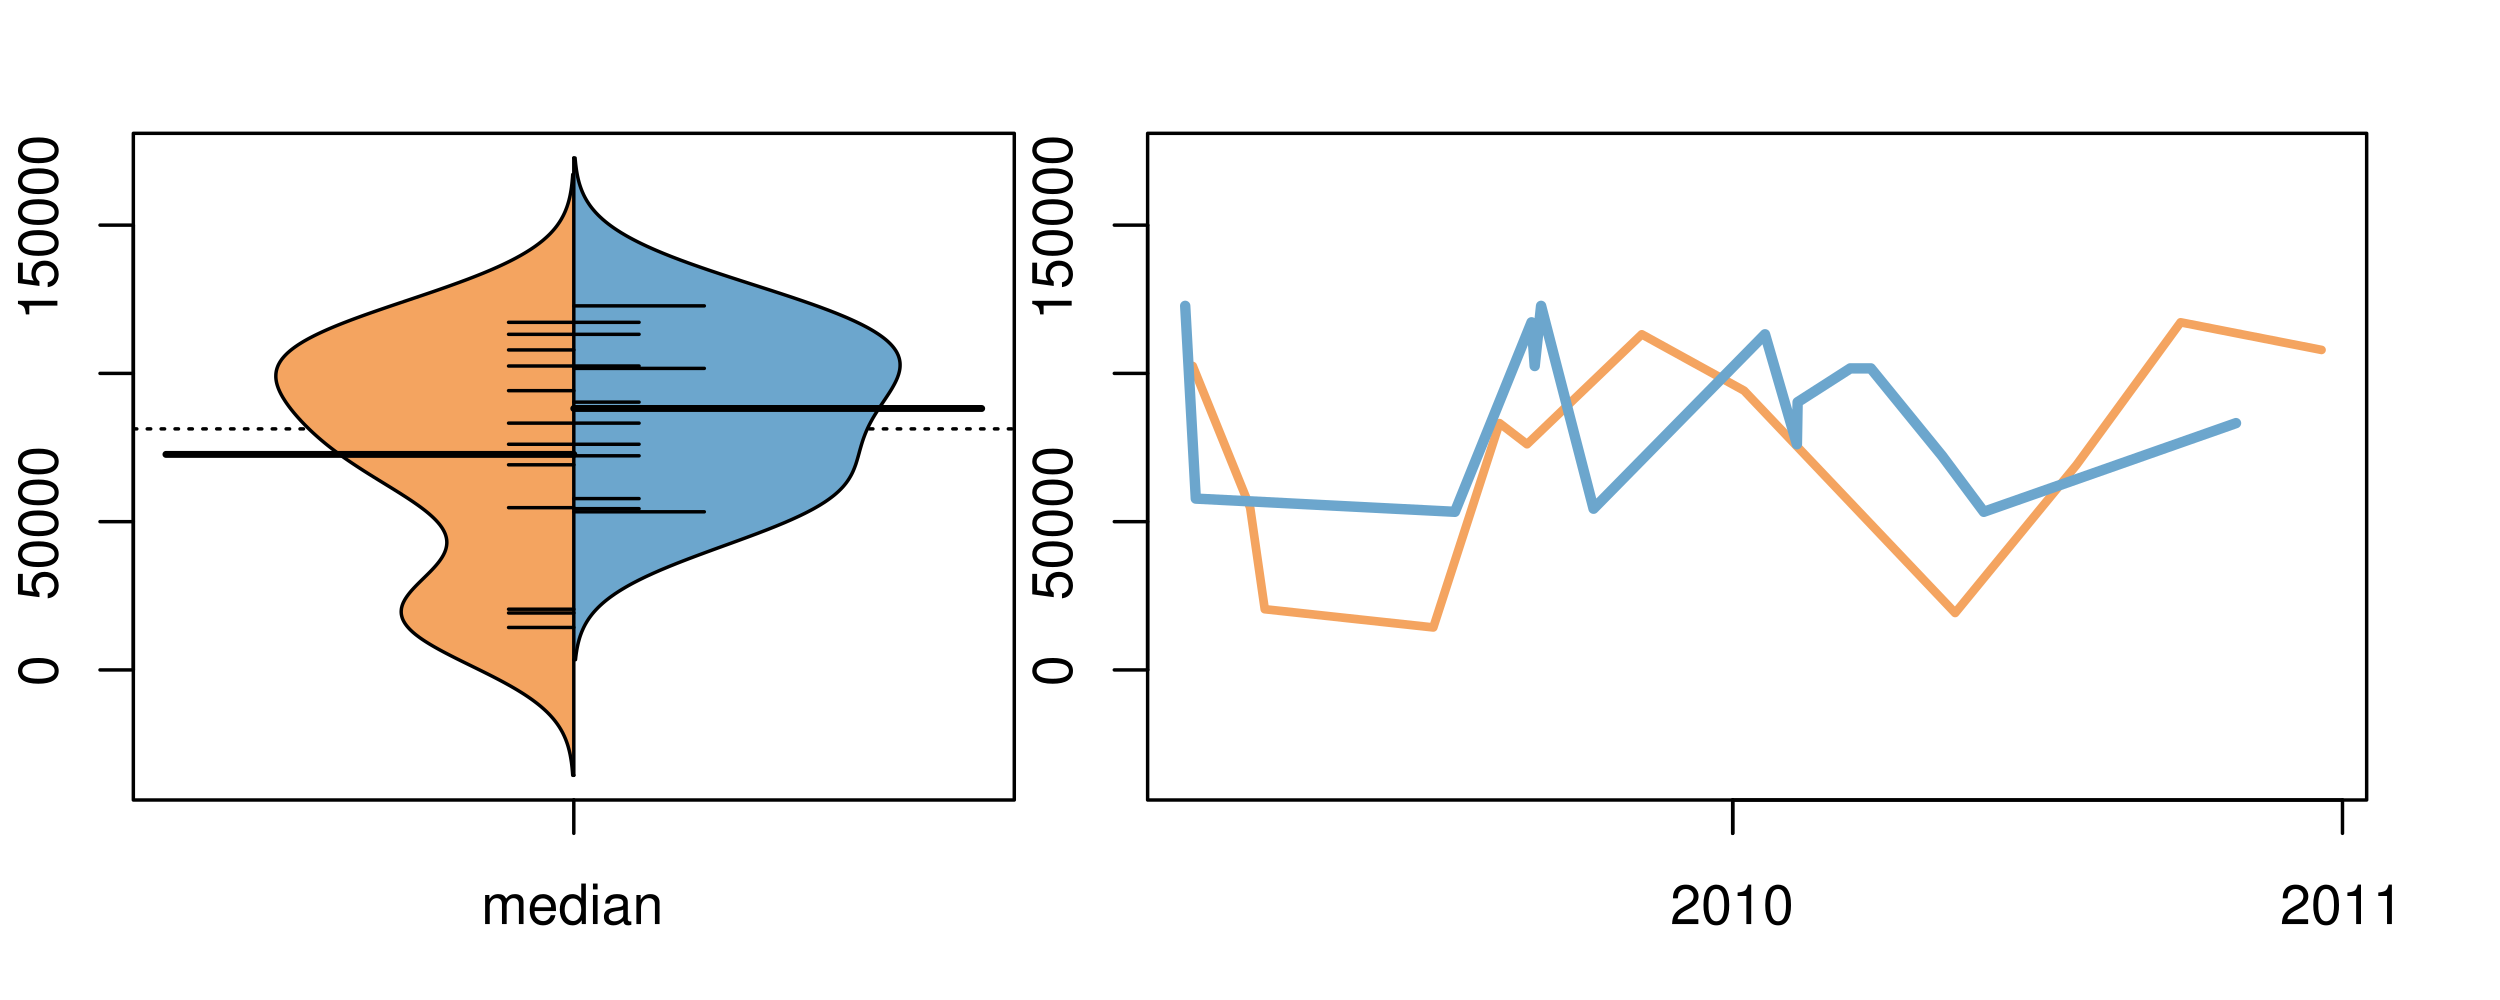 <?xml version="1.0" encoding="UTF-8"?>
<svg xmlns="http://www.w3.org/2000/svg" xmlns:xlink="http://www.w3.org/1999/xlink" width="540pt" height="216pt" viewBox="0 0 540 216" version="1.1">
<defs>
<g>
<symbol overflow="visible" id="glyph0-0">
<path style="stroke:none;" d="M -8.516 -3.297 C -8.516 -2.516 -8.156 -1.781 -7.578 -1.344 C -6.828 -0.797 -5.688 -0.516 -4.109 -0.516 C -1.25 -0.516 0.281 -1.469 0.281 -3.297 C 0.281 -5.094 -1.25 -6.078 -4.047 -6.078 C -5.703 -6.078 -6.797 -5.812 -7.578 -5.25 C -8.172 -4.812 -8.516 -4.109 -8.516 -3.297 Z M -7.578 -3.297 C -7.578 -4.438 -6.422 -5 -4.141 -5 C -1.734 -5 -0.594 -4.453 -0.594 -3.281 C -0.594 -2.156 -1.781 -1.594 -4.109 -1.594 C -6.438 -1.594 -7.578 -2.156 -7.578 -3.297 Z M -7.578 -3.297 "/>
</symbol>
<symbol overflow="visible" id="glyph0-1">
<path style="stroke:none;" d="M -8.516 -5.719 L -8.516 -1.312 L -3.875 -0.688 L -3.875 -1.656 C -4.469 -2.141 -4.672 -2.562 -4.672 -3.219 C -4.672 -4.359 -3.891 -5.078 -2.625 -5.078 C -1.406 -5.078 -0.656 -4.375 -0.656 -3.219 C -0.656 -2.297 -1.125 -1.734 -2.094 -1.469 L -2.094 -0.422 C -1.391 -0.562 -1.062 -0.688 -0.75 -0.938 C -0.094 -1.422 0.281 -2.281 0.281 -3.234 C 0.281 -4.953 -0.969 -6.156 -2.766 -6.156 C -4.453 -6.156 -5.609 -5.047 -5.609 -3.406 C -5.609 -2.812 -5.453 -2.328 -5.094 -1.844 L -7.469 -2.172 L -7.469 -5.719 Z M -8.516 -5.719 "/>
</symbol>
<symbol overflow="visible" id="glyph0-2">
<path style="stroke:none;" d="M -6.062 -3.109 L 0 -3.109 L 0 -4.156 L -8.516 -4.156 L -8.516 -3.469 C -7.203 -3.094 -7.016 -2.859 -6.812 -1.219 L -6.062 -1.219 Z M -6.062 -3.109 "/>
</symbol>
<symbol overflow="visible" id="glyph0-3">
<path style="stroke:none;" d="M -8.75 -5.938 L -8.75 -4.938 L -5.5 -4.938 C -6.125 -4.531 -6.469 -3.859 -6.469 -3.016 C -6.469 -1.375 -5.156 -0.312 -3.156 -0.312 C -1.031 -0.312 0.281 -1.359 0.281 -3.047 C 0.281 -3.906 -0.047 -4.516 -0.828 -5.047 L 0 -5.047 L 0 -5.938 Z M -5.531 -3.188 C -5.531 -4.266 -4.578 -4.938 -3.078 -4.938 C -1.625 -4.938 -0.656 -4.25 -0.656 -3.188 C -0.656 -2.094 -1.625 -1.359 -3.094 -1.359 C -4.562 -1.359 -5.531 -2.094 -5.531 -3.188 Z M -5.531 -3.188 "/>
</symbol>
<symbol overflow="visible" id="glyph0-4">
<path style="stroke:none;" d="M -6.281 -3.094 L -6.281 -2.047 L -7.266 -2.047 C -7.688 -2.047 -7.906 -2.297 -7.906 -2.75 C -7.906 -2.828 -7.906 -2.875 -7.891 -3.094 L -8.719 -3.094 C -8.766 -2.875 -8.781 -2.734 -8.781 -2.531 C -8.781 -1.609 -8.25 -1.062 -7.359 -1.062 L -6.281 -1.062 L -6.281 -0.219 L -5.469 -0.219 L -5.469 -1.062 L 0 -1.062 L 0 -2.047 L -5.469 -2.047 L -5.469 -3.094 Z M -6.281 -3.094 "/>
</symbol>
<symbol overflow="visible" id="glyph0-5">
<path style="stroke:none;" d="M 1.516 -6.938 L 1.516 0.266 L 2.109 0.266 L 2.109 -6.938 Z M 1.516 -6.938 "/>
</symbol>
<symbol overflow="visible" id="glyph0-6">
<path style="stroke:none;" d="M -6.469 -3.266 C -6.469 -1.5 -5.203 -0.438 -3.094 -0.438 C -0.984 -0.438 0.281 -1.484 0.281 -3.281 C 0.281 -5.047 -0.984 -6.125 -3.047 -6.125 C -5.219 -6.125 -6.469 -5.078 -6.469 -3.266 Z M -5.547 -3.281 C -5.547 -4.406 -4.625 -5.078 -3.062 -5.078 C -1.578 -5.078 -0.641 -4.375 -0.641 -3.281 C -0.641 -2.156 -1.578 -1.469 -3.094 -1.469 C -4.609 -1.469 -5.547 -2.156 -5.547 -3.281 Z M -5.547 -3.281 "/>
</symbol>
<symbol overflow="visible" id="glyph0-7">
<path style="stroke:none;" d="M -8.75 -1.828 L -8.75 -0.812 L 0 -0.812 L 0 -1.828 Z M -8.75 -1.828 "/>
</symbol>
<symbol overflow="visible" id="glyph0-8">
<path style="stroke:none;" d="M -1.25 -2.297 L -1.25 -1.047 L 0 -1.047 L 0 -2.297 Z M -1.25 -2.297 "/>
</symbol>
<symbol overflow="visible" id="glyph0-9">
<path style="stroke:none;" d="M -2.047 -3.922 L 0 -3.922 L 0 -4.984 L -2.047 -4.984 L -2.047 -6.234 L -2.984 -6.234 L -2.984 -4.984 L -8.516 -4.984 L -8.516 -4.203 L -3.156 -0.344 L -2.047 -0.344 Z M -2.984 -3.922 L -2.984 -1.266 L -6.703 -3.922 Z M -2.984 -3.922 "/>
</symbol>
<symbol overflow="visible" id="glyph0-10">
<path style="stroke:none;" d="M 0 -3.422 L -6.281 -5.828 L -6.281 -4.703 L -1.188 -2.922 L -6.281 -1.25 L -6.281 -0.125 L 0 -2.328 Z M 0 -3.422 "/>
</symbol>
<symbol overflow="visible" id="glyph0-11">
<path style="stroke:none;" d="M -0.594 -6.422 C -0.562 -6.312 -0.562 -6.266 -0.562 -6.203 C -0.562 -5.859 -0.75 -5.656 -1.062 -5.656 L -4.75 -5.656 C -5.875 -5.656 -6.469 -4.844 -6.469 -3.297 C -6.469 -2.391 -6.203 -1.625 -5.734 -1.219 C -5.406 -0.922 -5.047 -0.797 -4.422 -0.781 L -4.422 -1.781 C -5.203 -1.875 -5.547 -2.328 -5.547 -3.266 C -5.547 -4.156 -5.203 -4.672 -4.609 -4.672 L -4.344 -4.672 C -3.922 -4.672 -3.75 -4.422 -3.641 -3.625 C -3.469 -2.203 -3.422 -1.984 -3.266 -1.609 C -2.969 -0.875 -2.406 -0.5 -1.578 -0.5 C -0.438 -0.5 0.281 -1.297 0.281 -2.562 C 0.281 -3.359 0 -4 -0.641 -4.703 C -0.016 -4.781 0.281 -5.094 0.281 -5.734 C 0.281 -5.938 0.25 -6.094 0.172 -6.422 Z M -1.984 -4.672 C -1.641 -4.672 -1.438 -4.578 -1.156 -4.266 C -0.797 -3.859 -0.594 -3.375 -0.594 -2.781 C -0.594 -2 -0.969 -1.547 -1.609 -1.547 C -2.266 -1.547 -2.609 -1.984 -2.766 -3.062 C -2.906 -4.109 -2.953 -4.328 -3.109 -4.672 Z M -1.984 -4.672 "/>
</symbol>
<symbol overflow="visible" id="glyph0-12">
<path style="stroke:none;" d="M 0 -5.781 L -6.281 -5.781 L -6.281 -4.781 L -2.719 -4.781 C -1.438 -4.781 -0.594 -4.109 -0.594 -3.078 C -0.594 -2.281 -1.078 -1.781 -1.844 -1.781 L -6.281 -1.781 L -6.281 -0.781 L -1.438 -0.781 C -0.391 -0.781 0.281 -1.562 0.281 -2.781 C 0.281 -3.703 -0.047 -4.297 -0.875 -4.891 L 0 -4.891 Z M 0 -5.781 "/>
</symbol>
<symbol overflow="visible" id="glyph0-13">
<path style="stroke:none;" d="M -2.812 -6.156 C -3.766 -6.156 -4.344 -6.078 -4.812 -5.906 C -5.844 -5.5 -6.469 -4.531 -6.469 -3.359 C -6.469 -1.609 -5.125 -0.484 -3.062 -0.484 C -1 -0.484 0.281 -1.578 0.281 -3.344 C 0.281 -4.781 -0.547 -5.766 -1.906 -6.031 L -1.906 -5.016 C -1.078 -4.734 -0.641 -4.172 -0.641 -3.375 C -0.641 -2.734 -0.938 -2.203 -1.469 -1.859 C -1.828 -1.625 -2.188 -1.531 -2.812 -1.531 Z M -3.625 -1.547 C -4.781 -1.625 -5.547 -2.344 -5.547 -3.344 C -5.547 -4.328 -4.734 -5.094 -3.703 -5.094 C -3.672 -5.094 -3.641 -5.094 -3.625 -5.078 Z M -3.625 -1.547 "/>
</symbol>
<symbol overflow="visible" id="glyph1-0">
<path style="stroke:none;" d="M 0.844 -6.281 L 0.844 0 L 1.844 0 L 1.844 -3.953 C 1.844 -4.859 2.516 -5.594 3.328 -5.594 C 4.062 -5.594 4.484 -5.141 4.484 -4.328 L 4.484 0 L 5.5 0 L 5.5 -3.953 C 5.5 -4.859 6.156 -5.594 6.969 -5.594 C 7.703 -5.594 8.141 -5.125 8.141 -4.328 L 8.141 0 L 9.141 0 L 9.141 -4.719 C 9.141 -5.844 8.5 -6.469 7.312 -6.469 C 6.484 -6.469 5.969 -6.219 5.391 -5.516 C 5.016 -6.188 4.516 -6.469 3.703 -6.469 C 2.859 -6.469 2.297 -6.156 1.766 -5.406 L 1.766 -6.281 Z M 0.844 -6.281 "/>
</symbol>
<symbol overflow="visible" id="glyph1-1">
<path style="stroke:none;" d="M 6.156 -2.812 C 6.156 -3.766 6.078 -4.344 5.906 -4.812 C 5.5 -5.844 4.531 -6.469 3.359 -6.469 C 1.609 -6.469 0.484 -5.125 0.484 -3.062 C 0.484 -1 1.578 0.281 3.344 0.281 C 4.781 0.281 5.766 -0.547 6.031 -1.906 L 5.016 -1.906 C 4.734 -1.078 4.172 -0.641 3.375 -0.641 C 2.734 -0.641 2.203 -0.938 1.859 -1.469 C 1.625 -1.828 1.531 -2.188 1.531 -2.812 Z M 1.547 -3.625 C 1.625 -4.781 2.344 -5.547 3.344 -5.547 C 4.328 -5.547 5.094 -4.734 5.094 -3.703 C 5.094 -3.672 5.094 -3.641 5.078 -3.625 Z M 1.547 -3.625 "/>
</symbol>
<symbol overflow="visible" id="glyph1-2">
<path style="stroke:none;" d="M 5.938 -8.75 L 4.938 -8.75 L 4.938 -5.5 C 4.531 -6.125 3.859 -6.469 3.016 -6.469 C 1.375 -6.469 0.312 -5.156 0.312 -3.156 C 0.312 -1.031 1.359 0.281 3.047 0.281 C 3.906 0.281 4.516 -0.047 5.047 -0.828 L 5.047 0 L 5.938 0 Z M 3.188 -5.531 C 4.266 -5.531 4.938 -4.578 4.938 -3.078 C 4.938 -1.625 4.25 -0.656 3.188 -0.656 C 2.094 -0.656 1.359 -1.625 1.359 -3.094 C 1.359 -4.562 2.094 -5.531 3.188 -5.531 Z M 3.188 -5.531 "/>
</symbol>
<symbol overflow="visible" id="glyph1-3">
<path style="stroke:none;" d="M 1.797 -6.281 L 0.797 -6.281 L 0.797 0 L 1.797 0 Z M 1.797 -8.75 L 0.797 -8.75 L 0.797 -7.484 L 1.797 -7.484 Z M 1.797 -8.75 "/>
</symbol>
<symbol overflow="visible" id="glyph1-4">
<path style="stroke:none;" d="M 6.422 -0.594 C 6.312 -0.562 6.266 -0.562 6.203 -0.562 C 5.859 -0.562 5.656 -0.75 5.656 -1.062 L 5.656 -4.75 C 5.656 -5.875 4.844 -6.469 3.297 -6.469 C 2.391 -6.469 1.625 -6.203 1.219 -5.734 C 0.922 -5.406 0.797 -5.047 0.781 -4.422 L 1.781 -4.422 C 1.875 -5.203 2.328 -5.547 3.266 -5.547 C 4.156 -5.547 4.672 -5.203 4.672 -4.609 L 4.672 -4.344 C 4.672 -3.922 4.422 -3.75 3.625 -3.641 C 2.203 -3.469 1.984 -3.422 1.609 -3.266 C 0.875 -2.969 0.5 -2.406 0.5 -1.578 C 0.5 -0.438 1.297 0.281 2.562 0.281 C 3.359 0.281 4 0 4.703 -0.641 C 4.781 -0.016 5.094 0.281 5.734 0.281 C 5.938 0.281 6.094 0.25 6.422 0.172 Z M 4.672 -1.984 C 4.672 -1.641 4.578 -1.438 4.266 -1.156 C 3.859 -0.797 3.375 -0.594 2.781 -0.594 C 2 -0.594 1.547 -0.969 1.547 -1.609 C 1.547 -2.266 1.984 -2.609 3.062 -2.766 C 4.109 -2.906 4.328 -2.953 4.672 -3.109 Z M 4.672 -1.984 "/>
</symbol>
<symbol overflow="visible" id="glyph1-5">
<path style="stroke:none;" d="M 0.844 -6.281 L 0.844 0 L 1.844 0 L 1.844 -3.469 C 1.844 -4.75 2.516 -5.594 3.547 -5.594 C 4.344 -5.594 4.844 -5.109 4.844 -4.359 L 4.844 0 L 5.844 0 L 5.844 -4.75 C 5.844 -5.797 5.062 -6.469 3.859 -6.469 C 2.922 -6.469 2.312 -6.109 1.766 -5.234 L 1.766 -6.281 Z M 0.844 -6.281 "/>
</symbol>
<symbol overflow="visible" id="glyph1-6">
<path style="stroke:none;" d="M 6.078 -1.047 L 1.594 -1.047 C 1.703 -1.734 2.094 -2.188 3.125 -2.797 L 4.328 -3.438 C 5.516 -4.094 6.125 -4.969 6.125 -6.016 C 6.125 -6.719 5.844 -7.375 5.344 -7.844 C 4.844 -8.297 4.219 -8.516 3.406 -8.516 C 2.328 -8.516 1.531 -8.125 1.062 -7.406 C 0.75 -6.953 0.625 -6.422 0.594 -5.562 L 1.656 -5.562 C 1.688 -6.125 1.766 -6.484 1.906 -6.75 C 2.188 -7.266 2.734 -7.578 3.375 -7.578 C 4.328 -7.578 5.047 -6.906 5.047 -5.984 C 5.047 -5.312 4.656 -4.734 3.906 -4.312 L 2.797 -3.688 C 1.016 -2.672 0.5 -1.875 0.406 0 L 6.078 0 Z M 6.078 -1.047 "/>
</symbol>
<symbol overflow="visible" id="glyph1-7">
<path style="stroke:none;" d="M 3.297 -8.516 C 2.516 -8.516 1.781 -8.156 1.344 -7.578 C 0.797 -6.828 0.516 -5.688 0.516 -4.109 C 0.516 -1.25 1.469 0.281 3.297 0.281 C 5.094 0.281 6.078 -1.25 6.078 -4.047 C 6.078 -5.703 5.812 -6.797 5.25 -7.578 C 4.812 -8.172 4.109 -8.516 3.297 -8.516 Z M 3.297 -7.578 C 4.438 -7.578 5 -6.422 5 -4.141 C 5 -1.734 4.453 -0.594 3.281 -0.594 C 2.156 -0.594 1.594 -1.781 1.594 -4.109 C 1.594 -6.438 2.156 -7.578 3.297 -7.578 Z M 3.297 -7.578 "/>
</symbol>
<symbol overflow="visible" id="glyph1-8">
<path style="stroke:none;" d="M 3.109 -6.062 L 3.109 0 L 4.156 0 L 4.156 -8.516 L 3.469 -8.516 C 3.094 -7.203 2.859 -7.016 1.219 -6.812 L 1.219 -6.062 Z M 3.109 -6.062 "/>
</symbol>
</g>
<clipPath id="clip1">
  <path d="M 28.801 28.801 L 220.086 28.801 L 220.086 173.801 L 28.801 173.801 Z M 28.801 28.801 "/>
</clipPath>
<clipPath id="clip2">
  <path d="M 247.887 28.801 L 512.199 28.801 L 512.199 173.801 L 247.887 173.801 Z M 247.887 28.801 "/>
</clipPath>
<clipPath id="clip3">
  <path d="M 233.484 14.398 L 526.598 14.398 L 526.598 188.199 L 233.484 188.199 Z M 233.484 14.398 "/>
</clipPath>
<clipPath id="clip4">
  <path d="M 247.887 28.801 L 512.199 28.801 L 512.199 173.801 L 247.887 173.801 Z M 247.887 28.801 "/>
</clipPath>
</defs>
<g id="surface1046">
<path style="fill:none;stroke-width:0.75;stroke-linecap:round;stroke-linejoin:round;stroke:rgb(0%,0%,0%);stroke-opacity:1;stroke-miterlimit:10;" d="M 28.801 172.801 L 219.086 172.801 L 219.086 28.801 L 28.801 28.801 L 28.801 172.801 "/>
<path style="fill:none;stroke-width:0.75;stroke-linecap:round;stroke-linejoin:round;stroke:rgb(0%,0%,0%);stroke-opacity:1;stroke-miterlimit:10;" d="M 28.801 144.703 L 28.801 48.625 "/>
<path style="fill:none;stroke-width:0.75;stroke-linecap:round;stroke-linejoin:round;stroke:rgb(0%,0%,0%);stroke-opacity:1;stroke-miterlimit:10;" d="M 28.801 144.703 L 21.602 144.703 "/>
<path style="fill:none;stroke-width:0.75;stroke-linecap:round;stroke-linejoin:round;stroke:rgb(0%,0%,0%);stroke-opacity:1;stroke-miterlimit:10;" d="M 28.801 112.676 L 21.602 112.676 "/>
<path style="fill:none;stroke-width:0.75;stroke-linecap:round;stroke-linejoin:round;stroke:rgb(0%,0%,0%);stroke-opacity:1;stroke-miterlimit:10;" d="M 28.801 80.652 L 21.602 80.652 "/>
<path style="fill:none;stroke-width:0.75;stroke-linecap:round;stroke-linejoin:round;stroke:rgb(0%,0%,0%);stroke-opacity:1;stroke-miterlimit:10;" d="M 28.801 48.625 L 21.602 48.625 "/>
<g style="fill:rgb(0%,0%,0%);fill-opacity:1;">
  <use xlink:href="#glyph0-0" x="12.396" y="148.203"/>
</g>
<g style="fill:rgb(0%,0%,0%);fill-opacity:1;">
  <use xlink:href="#glyph0-1" x="12.396" y="129.676"/>
  <use xlink:href="#glyph0-0" x="12.396" y="123.004"/>
  <use xlink:href="#glyph0-0" x="12.396" y="116.332"/>
  <use xlink:href="#glyph0-0" x="12.396" y="109.66"/>
  <use xlink:href="#glyph0-0" x="12.396" y="102.988"/>
</g>
<g style="fill:rgb(0%,0%,0%);fill-opacity:1;">
  <use xlink:href="#glyph0-2" x="12.396" y="69.125"/>
  <use xlink:href="#glyph0-1" x="12.396" y="62.453"/>
  <use xlink:href="#glyph0-0" x="12.396" y="55.781"/>
  <use xlink:href="#glyph0-0" x="12.396" y="49.109"/>
  <use xlink:href="#glyph0-0" x="12.396" y="42.438"/>
  <use xlink:href="#glyph0-0" x="12.396" y="35.766"/>
</g>
<path style="fill:none;stroke-width:0.75;stroke-linecap:round;stroke-linejoin:round;stroke:rgb(0%,0%,0%);stroke-opacity:1;stroke-miterlimit:10;" d="M 123.941 172.801 L 123.941 172.801 "/>
<path style="fill:none;stroke-width:0.75;stroke-linecap:round;stroke-linejoin:round;stroke:rgb(0%,0%,0%);stroke-opacity:1;stroke-miterlimit:10;" d="M 123.941 172.801 L 123.941 180 "/>
<g style="fill:rgb(0%,0%,0%);fill-opacity:1;">
  <use xlink:href="#glyph1-0" x="103.941" y="199.596"/>
  <use xlink:href="#glyph1-1" x="113.938" y="199.596"/>
  <use xlink:href="#glyph1-2" x="120.609" y="199.596"/>
  <use xlink:href="#glyph1-3" x="127.281" y="199.596"/>
  <use xlink:href="#glyph1-4" x="129.945" y="199.596"/>
  <use xlink:href="#glyph1-5" x="136.617" y="199.596"/>
</g>
<g clip-path="url(#clip1)" clip-rule="nonzero">
<path style="fill:none;stroke-width:0.75;stroke-linecap:round;stroke-linejoin:round;stroke:rgb(0%,0%,0%);stroke-opacity:1;stroke-dasharray:0.75,2.25;stroke-miterlimit:10;" d="M 28.801 92.641 L 219.086 92.641 "/>
<path style=" stroke:none;fill-rule:nonzero;fill:rgb(95.686%,64.314%,37.647%);fill-opacity:1;" d="M 123.941 37.684 L 123.715 37.684 L 123.656 38.445 L 123.586 39.207 L 123.531 39.715 L 123.438 40.477 L 123.398 40.73 L 123.363 40.984 L 123.277 41.492 L 123.184 42 L 123.133 42.254 L 123.078 42.508 L 123.02 42.762 L 122.895 43.27 L 122.754 43.777 L 122.598 44.285 L 122.426 44.793 L 122.23 45.301 L 122.129 45.555 L 122.02 45.809 L 121.906 46.062 L 121.785 46.316 L 121.66 46.57 L 121.527 46.824 L 121.246 47.332 L 121.094 47.586 L 120.934 47.84 L 120.77 48.094 L 120.594 48.348 L 120.414 48.605 L 120.227 48.859 L 120.031 49.113 L 119.828 49.367 L 119.613 49.621 L 119.391 49.875 L 119.16 50.129 L 118.922 50.383 L 118.676 50.637 L 118.414 50.891 L 118.145 51.145 L 117.867 51.398 L 117.578 51.652 L 117.285 51.906 L 116.973 52.16 L 116.652 52.414 L 116.324 52.668 L 115.98 52.922 L 115.633 53.176 L 115.266 53.43 L 114.891 53.684 L 114.508 53.938 L 114.105 54.191 L 113.699 54.445 L 113.277 54.699 L 112.844 54.953 L 112.402 55.207 L 111.941 55.461 L 111.477 55.715 L 110.996 55.969 L 110.504 56.223 L 110 56.477 L 109.484 56.73 L 108.957 56.984 L 108.418 57.238 L 107.867 57.492 L 107.309 57.746 L 106.734 58 L 106.152 58.254 L 105.555 58.508 L 104.949 58.762 L 104.336 59.016 L 103.707 59.27 L 103.07 59.523 L 102.426 59.777 L 101.77 60.031 L 101.109 60.285 L 100.434 60.539 L 99.75 60.793 L 99.062 61.047 L 98.363 61.301 L 97.66 61.555 L 96.945 61.812 L 96.23 62.066 L 94.777 62.574 L 94.043 62.828 L 93.305 63.082 L 92.562 63.336 L 91.812 63.59 L 91.066 63.844 L 87.297 65.113 L 86.539 65.367 L 85.789 65.621 L 85.035 65.875 L 84.285 66.129 L 83.539 66.383 L 82.797 66.637 L 82.059 66.891 L 81.324 67.145 L 80.594 67.398 L 79.871 67.652 L 79.152 67.906 L 78.441 68.16 L 77.742 68.414 L 77.047 68.668 L 76.359 68.922 L 75.684 69.176 L 75.02 69.43 L 74.363 69.684 L 73.715 69.938 L 73.082 70.191 L 72.457 70.445 L 71.848 70.699 L 71.25 70.953 L 70.66 71.207 L 70.09 71.461 L 69.531 71.715 L 68.988 71.969 L 68.457 72.223 L 67.938 72.477 L 67.441 72.73 L 66.953 72.984 L 66.48 73.238 L 66.027 73.492 L 65.582 73.746 L 65.164 74 L 64.754 74.254 L 64.359 74.508 L 63.988 74.762 L 63.621 75.02 L 63.281 75.273 L 62.953 75.527 L 62.641 75.781 L 62.348 76.035 L 62.062 76.289 L 61.805 76.543 L 61.555 76.797 L 61.324 77.051 L 61.109 77.305 L 60.902 77.559 L 60.723 77.812 L 60.551 78.066 L 60.395 78.32 L 60.254 78.574 L 60.121 78.828 L 60.012 79.082 L 59.914 79.336 L 59.824 79.59 L 59.754 79.844 L 59.691 80.098 L 59.648 80.352 L 59.613 80.605 L 59.59 80.859 L 59.582 81.113 L 59.578 81.367 L 59.59 81.621 L 59.613 81.875 L 59.645 82.129 L 59.688 82.383 L 59.738 82.637 L 59.801 82.891 L 59.871 83.145 L 59.949 83.398 L 60.039 83.652 L 60.133 83.906 L 60.234 84.16 L 60.461 84.668 L 60.719 85.176 L 61 85.684 L 61.152 85.938 L 61.309 86.191 L 61.469 86.445 L 61.633 86.699 L 61.805 86.953 L 61.98 87.207 L 62.348 87.715 L 62.539 87.969 L 62.734 88.223 L 62.93 88.48 L 63.137 88.734 L 63.34 88.988 L 63.551 89.242 L 63.766 89.496 L 63.984 89.75 L 64.207 90.004 L 64.66 90.512 L 65.129 91.02 L 65.613 91.527 L 66.113 92.035 L 66.367 92.289 L 66.625 92.543 L 66.887 92.797 L 67.152 93.051 L 67.422 93.305 L 67.695 93.559 L 67.973 93.812 L 68.254 94.066 L 68.539 94.32 L 68.828 94.574 L 69.121 94.828 L 69.418 95.082 L 70.027 95.59 L 70.336 95.844 L 70.648 96.098 L 71.289 96.605 L 71.613 96.859 L 71.945 97.113 L 72.281 97.367 L 72.961 97.875 L 73.309 98.129 L 73.66 98.383 L 74.016 98.637 L 74.375 98.891 L 74.738 99.145 L 75.105 99.398 L 75.477 99.652 L 75.852 99.906 L 76.23 100.16 L 76.996 100.668 L 77.777 101.176 L 78.172 101.43 L 78.57 101.688 L 78.969 101.941 L 79.773 102.449 L 80.184 102.703 L 80.59 102.957 L 81.82 103.719 L 83.062 104.48 L 83.473 104.734 L 84.301 105.242 L 85.121 105.75 L 86.34 106.512 L 87.137 107.02 L 87.531 107.273 L 87.922 107.527 L 88.309 107.781 L 88.691 108.035 L 89.07 108.289 L 89.441 108.543 L 90.168 109.051 L 90.52 109.305 L 90.867 109.559 L 91.207 109.812 L 91.539 110.066 L 91.867 110.32 L 92.18 110.574 L 92.488 110.828 L 92.785 111.082 L 93.074 111.336 L 93.355 111.59 L 93.625 111.844 L 93.883 112.098 L 94.133 112.352 L 94.367 112.605 L 94.598 112.859 L 94.809 113.113 L 95.016 113.367 L 95.203 113.621 L 95.383 113.875 L 95.551 114.129 L 95.703 114.383 L 95.844 114.637 L 95.973 114.895 L 96.086 115.148 L 96.191 115.402 L 96.273 115.656 L 96.348 115.91 L 96.41 116.164 L 96.453 116.418 L 96.492 116.672 L 96.508 116.926 L 96.516 117.18 L 96.508 117.434 L 96.484 117.688 L 96.453 117.941 L 96.402 118.195 L 96.344 118.449 L 96.273 118.703 L 96.184 118.957 L 96.09 119.211 L 95.977 119.465 L 95.855 119.719 L 95.723 119.973 L 95.574 120.227 L 95.422 120.48 L 95.254 120.734 L 95.078 120.988 L 94.895 121.242 L 94.699 121.496 L 94.496 121.75 L 94.285 122.004 L 94.066 122.258 L 93.84 122.512 L 93.609 122.766 L 93.371 123.02 L 93.129 123.273 L 92.883 123.527 L 92.121 124.289 L 91.859 124.543 L 91.602 124.797 L 91.34 125.051 L 90.566 125.812 L 90.059 126.32 L 89.812 126.574 L 89.57 126.828 L 89.332 127.082 L 88.871 127.59 L 88.656 127.844 L 88.445 128.102 L 88.246 128.355 L 88.055 128.609 L 87.871 128.863 L 87.703 129.117 L 87.539 129.371 L 87.391 129.625 L 87.258 129.879 L 87.129 130.133 L 87.023 130.387 L 86.926 130.641 L 86.844 130.895 L 86.777 131.148 L 86.719 131.402 L 86.688 131.656 L 86.664 131.91 L 86.656 132.164 L 86.668 132.418 L 86.691 132.672 L 86.738 132.926 L 86.797 133.18 L 86.871 133.434 L 86.965 133.688 L 87.074 133.941 L 87.203 134.195 L 87.348 134.449 L 87.508 134.703 L 87.688 134.957 L 87.879 135.211 L 88.094 135.465 L 88.32 135.719 L 88.559 135.973 L 88.824 136.227 L 89.094 136.48 L 89.387 136.734 L 89.691 136.988 L 90.012 137.242 L 90.348 137.496 L 90.691 137.75 L 91.055 138.004 L 91.43 138.258 L 91.816 138.512 L 92.215 138.766 L 92.625 139.02 L 93.047 139.273 L 93.477 139.527 L 93.918 139.781 L 94.371 140.035 L 94.828 140.289 L 95.297 140.543 L 95.77 140.797 L 96.25 141.051 L 96.742 141.305 L 97.234 141.562 L 98.234 142.07 L 98.742 142.324 L 99.766 142.832 L 100.281 143.086 L 100.801 143.34 L 101.316 143.594 L 101.836 143.848 L 102.352 144.102 L 102.871 144.355 L 103.902 144.863 L 104.414 145.117 L 105.43 145.625 L 106.43 146.133 L 107.414 146.641 L 107.898 146.895 L 108.375 147.148 L 108.848 147.402 L 109.312 147.656 L 109.773 147.91 L 110.227 148.164 L 111.109 148.672 L 111.539 148.926 L 111.961 149.18 L 112.375 149.434 L 112.781 149.688 L 113.18 149.941 L 113.566 150.195 L 113.949 150.449 L 114.32 150.703 L 114.684 150.957 L 115.039 151.211 L 115.383 151.465 L 115.719 151.719 L 116.051 151.973 L 116.367 152.227 L 116.68 152.48 L 116.977 152.734 L 117.27 152.988 L 117.555 153.242 L 117.828 153.496 L 118.098 153.75 L 118.352 154.004 L 118.602 154.258 L 118.844 154.512 L 119.074 154.77 L 119.301 155.023 L 119.52 155.277 L 119.727 155.531 L 119.93 155.785 L 120.121 156.039 L 120.309 156.293 L 120.488 156.547 L 120.66 156.801 L 120.828 157.055 L 120.984 157.309 L 121.137 157.562 L 121.281 157.816 L 121.422 158.07 L 121.559 158.324 L 121.684 158.578 L 121.805 158.832 L 121.922 159.086 L 122.141 159.594 L 122.242 159.848 L 122.43 160.355 L 122.602 160.863 L 122.68 161.117 L 122.754 161.371 L 122.824 161.625 L 122.957 162.133 L 123.074 162.641 L 123.129 162.895 L 123.18 163.148 L 123.273 163.656 L 123.316 163.91 L 123.434 164.672 L 123.527 165.434 L 123.582 165.941 L 123.652 166.703 L 123.711 167.465 L 123.941 167.465 Z M 123.941 37.684 "/>
<path style="fill:none;stroke-width:0.75;stroke-linecap:round;stroke-linejoin:round;stroke:rgb(0%,0%,0%);stroke-opacity:1;stroke-miterlimit:10;" d="M 123.941 37.684 L 123.715 37.684 L 123.656 38.445 L 123.586 39.207 L 123.531 39.715 L 123.438 40.477 L 123.398 40.73 L 123.363 40.984 L 123.277 41.492 L 123.184 42 L 123.133 42.254 L 123.078 42.508 L 123.02 42.762 L 122.895 43.27 L 122.754 43.777 L 122.598 44.285 L 122.426 44.793 L 122.23 45.301 L 122.129 45.555 L 122.02 45.809 L 121.906 46.062 L 121.785 46.316 L 121.66 46.57 L 121.527 46.824 L 121.246 47.332 L 121.094 47.586 L 120.934 47.84 L 120.77 48.094 L 120.594 48.348 L 120.414 48.605 L 120.227 48.859 L 120.031 49.113 L 119.828 49.367 L 119.613 49.621 L 119.391 49.875 L 119.16 50.129 L 118.922 50.383 L 118.676 50.637 L 118.414 50.891 L 118.145 51.145 L 117.867 51.398 L 117.578 51.652 L 117.285 51.906 L 116.973 52.16 L 116.652 52.414 L 116.324 52.668 L 115.98 52.922 L 115.633 53.176 L 115.266 53.43 L 114.891 53.684 L 114.508 53.938 L 114.105 54.191 L 113.699 54.445 L 113.277 54.699 L 112.844 54.953 L 112.402 55.207 L 111.941 55.461 L 111.477 55.715 L 110.996 55.969 L 110.504 56.223 L 110 56.477 L 109.484 56.73 L 108.957 56.984 L 108.418 57.238 L 107.867 57.492 L 107.309 57.746 L 106.734 58 L 106.152 58.254 L 105.555 58.508 L 104.949 58.762 L 104.336 59.016 L 103.707 59.27 L 103.07 59.523 L 102.426 59.777 L 101.77 60.031 L 101.109 60.285 L 100.434 60.539 L 99.75 60.793 L 99.062 61.047 L 98.363 61.301 L 97.66 61.555 L 96.945 61.812 L 96.23 62.066 L 94.777 62.574 L 94.043 62.828 L 93.305 63.082 L 92.562 63.336 L 91.812 63.59 L 91.066 63.844 L 87.297 65.113 L 86.539 65.367 L 85.789 65.621 L 85.035 65.875 L 84.285 66.129 L 83.539 66.383 L 82.797 66.637 L 82.059 66.891 L 81.324 67.145 L 80.594 67.398 L 79.871 67.652 L 79.152 67.906 L 78.441 68.16 L 77.742 68.414 L 77.047 68.668 L 76.359 68.922 L 75.684 69.176 L 75.02 69.43 L 74.363 69.684 L 73.715 69.938 L 73.082 70.191 L 72.457 70.445 L 71.848 70.699 L 71.25 70.953 L 70.66 71.207 L 70.09 71.461 L 69.531 71.715 L 68.988 71.969 L 68.457 72.223 L 67.938 72.477 L 67.441 72.73 L 66.953 72.984 L 66.48 73.238 L 66.027 73.492 L 65.582 73.746 L 65.164 74 L 64.754 74.254 L 64.359 74.508 L 63.988 74.762 L 63.621 75.02 L 63.281 75.273 L 62.953 75.527 L 62.641 75.781 L 62.348 76.035 L 62.062 76.289 L 61.805 76.543 L 61.555 76.797 L 61.324 77.051 L 61.109 77.305 L 60.902 77.559 L 60.723 77.812 L 60.551 78.066 L 60.395 78.32 L 60.254 78.574 L 60.121 78.828 L 60.012 79.082 L 59.914 79.336 L 59.824 79.59 L 59.754 79.844 L 59.691 80.098 L 59.648 80.352 L 59.613 80.605 L 59.59 80.859 L 59.582 81.113 L 59.578 81.367 L 59.59 81.621 L 59.613 81.875 L 59.645 82.129 L 59.688 82.383 L 59.738 82.637 L 59.801 82.891 L 59.871 83.145 L 59.949 83.398 L 60.039 83.652 L 60.133 83.906 L 60.234 84.16 L 60.461 84.668 L 60.719 85.176 L 61 85.684 L 61.152 85.938 L 61.309 86.191 L 61.469 86.445 L 61.633 86.699 L 61.805 86.953 L 61.98 87.207 L 62.348 87.715 L 62.539 87.969 L 62.734 88.223 L 62.93 88.48 L 63.137 88.734 L 63.34 88.988 L 63.551 89.242 L 63.766 89.496 L 63.984 89.75 L 64.207 90.004 L 64.66 90.512 L 65.129 91.02 L 65.613 91.527 L 66.113 92.035 L 66.367 92.289 L 66.625 92.543 L 66.887 92.797 L 67.152 93.051 L 67.422 93.305 L 67.695 93.559 L 67.973 93.812 L 68.254 94.066 L 68.539 94.32 L 68.828 94.574 L 69.121 94.828 L 69.418 95.082 L 70.027 95.59 L 70.336 95.844 L 70.648 96.098 L 71.289 96.605 L 71.613 96.859 L 71.945 97.113 L 72.281 97.367 L 72.961 97.875 L 73.309 98.129 L 73.66 98.383 L 74.016 98.637 L 74.375 98.891 L 74.738 99.145 L 75.105 99.398 L 75.477 99.652 L 75.852 99.906 L 76.23 100.16 L 76.996 100.668 L 77.777 101.176 L 78.172 101.43 L 78.57 101.688 L 78.969 101.941 L 79.773 102.449 L 80.184 102.703 L 80.59 102.957 L 81.82 103.719 L 83.062 104.48 L 83.473 104.734 L 84.301 105.242 L 85.121 105.75 L 86.34 106.512 L 87.137 107.02 L 87.531 107.273 L 87.922 107.527 L 88.309 107.781 L 88.691 108.035 L 89.07 108.289 L 89.441 108.543 L 90.168 109.051 L 90.52 109.305 L 90.867 109.559 L 91.207 109.812 L 91.539 110.066 L 91.867 110.32 L 92.18 110.574 L 92.488 110.828 L 92.785 111.082 L 93.074 111.336 L 93.355 111.59 L 93.625 111.844 L 93.883 112.098 L 94.133 112.352 L 94.367 112.605 L 94.598 112.859 L 94.809 113.113 L 95.016 113.367 L 95.203 113.621 L 95.383 113.875 L 95.551 114.129 L 95.703 114.383 L 95.844 114.637 L 95.973 114.895 L 96.086 115.148 L 96.191 115.402 L 96.273 115.656 L 96.348 115.91 L 96.41 116.164 L 96.453 116.418 L 96.492 116.672 L 96.508 116.926 L 96.516 117.18 L 96.508 117.434 L 96.484 117.688 L 96.453 117.941 L 96.402 118.195 L 96.344 118.449 L 96.273 118.703 L 96.184 118.957 L 96.09 119.211 L 95.977 119.465 L 95.855 119.719 L 95.723 119.973 L 95.574 120.227 L 95.422 120.48 L 95.254 120.734 L 95.078 120.988 L 94.895 121.242 L 94.699 121.496 L 94.496 121.75 L 94.285 122.004 L 94.066 122.258 L 93.84 122.512 L 93.609 122.766 L 93.371 123.02 L 93.129 123.273 L 92.883 123.527 L 92.121 124.289 L 91.859 124.543 L 91.602 124.797 L 91.34 125.051 L 90.566 125.812 L 90.059 126.32 L 89.812 126.574 L 89.57 126.828 L 89.332 127.082 L 88.871 127.59 L 88.656 127.844 L 88.445 128.102 L 88.246 128.355 L 88.055 128.609 L 87.871 128.863 L 87.703 129.117 L 87.539 129.371 L 87.391 129.625 L 87.258 129.879 L 87.129 130.133 L 87.023 130.387 L 86.926 130.641 L 86.844 130.895 L 86.777 131.148 L 86.719 131.402 L 86.688 131.656 L 86.664 131.91 L 86.656 132.164 L 86.668 132.418 L 86.691 132.672 L 86.738 132.926 L 86.797 133.18 L 86.871 133.434 L 86.965 133.688 L 87.074 133.941 L 87.203 134.195 L 87.348 134.449 L 87.508 134.703 L 87.688 134.957 L 87.879 135.211 L 88.094 135.465 L 88.32 135.719 L 88.559 135.973 L 88.824 136.227 L 89.094 136.48 L 89.387 136.734 L 89.691 136.988 L 90.012 137.242 L 90.348 137.496 L 90.691 137.75 L 91.055 138.004 L 91.43 138.258 L 91.816 138.512 L 92.215 138.766 L 92.625 139.02 L 93.047 139.273 L 93.477 139.527 L 93.918 139.781 L 94.371 140.035 L 94.828 140.289 L 95.297 140.543 L 95.77 140.797 L 96.25 141.051 L 96.742 141.305 L 97.234 141.562 L 98.234 142.07 L 98.742 142.324 L 99.766 142.832 L 100.281 143.086 L 100.801 143.34 L 101.316 143.594 L 101.836 143.848 L 102.352 144.102 L 102.871 144.355 L 103.902 144.863 L 104.414 145.117 L 105.43 145.625 L 106.43 146.133 L 107.414 146.641 L 107.898 146.895 L 108.375 147.148 L 108.848 147.402 L 109.312 147.656 L 109.773 147.91 L 110.227 148.164 L 111.109 148.672 L 111.539 148.926 L 111.961 149.18 L 112.375 149.434 L 112.781 149.688 L 113.18 149.941 L 113.566 150.195 L 113.949 150.449 L 114.32 150.703 L 114.684 150.957 L 115.039 151.211 L 115.383 151.465 L 115.719 151.719 L 116.051 151.973 L 116.367 152.227 L 116.68 152.48 L 116.977 152.734 L 117.27 152.988 L 117.555 153.242 L 117.828 153.496 L 118.098 153.75 L 118.352 154.004 L 118.602 154.258 L 118.844 154.512 L 119.074 154.77 L 119.301 155.023 L 119.52 155.277 L 119.727 155.531 L 119.93 155.785 L 120.121 156.039 L 120.309 156.293 L 120.488 156.547 L 120.66 156.801 L 120.828 157.055 L 120.984 157.309 L 121.137 157.562 L 121.281 157.816 L 121.422 158.07 L 121.559 158.324 L 121.684 158.578 L 121.805 158.832 L 121.922 159.086 L 122.141 159.594 L 122.242 159.848 L 122.43 160.355 L 122.602 160.863 L 122.68 161.117 L 122.754 161.371 L 122.824 161.625 L 122.957 162.133 L 123.074 162.641 L 123.129 162.895 L 123.18 163.148 L 123.273 163.656 L 123.316 163.91 L 123.434 164.672 L 123.527 165.434 L 123.582 165.941 L 123.652 166.703 L 123.711 167.465 L 123.941 167.465 "/>
<path style=" stroke:none;fill-rule:nonzero;fill:rgb(42.353%,65.098%,80.392%);fill-opacity:1;" d="M 123.941 142.488 L 124.301 142.488 L 124.348 142.066 L 124.371 141.852 L 124.453 141.219 L 124.484 141.004 L 124.52 140.793 L 124.551 140.582 L 124.586 140.367 L 124.664 139.945 L 124.707 139.734 L 124.75 139.52 L 124.844 139.098 L 124.895 138.883 L 125.004 138.461 L 125.062 138.25 L 125.121 138.035 L 125.184 137.824 L 125.25 137.613 L 125.32 137.398 L 125.469 136.977 L 125.551 136.766 L 125.629 136.551 L 125.809 136.129 L 125.902 135.918 L 126 135.703 L 126.098 135.492 L 126.207 135.281 L 126.316 135.066 L 126.43 134.855 L 126.672 134.434 L 126.801 134.219 L 126.934 134.008 L 127.074 133.797 L 127.215 133.582 L 127.52 133.16 L 127.68 132.949 L 127.844 132.734 L 128.016 132.523 L 128.191 132.312 L 128.375 132.098 L 128.758 131.676 L 128.965 131.465 L 129.168 131.25 L 129.605 130.828 L 129.836 130.613 L 130.07 130.402 L 130.312 130.191 L 130.562 129.98 L 130.816 129.766 L 131.082 129.555 L 131.352 129.344 L 131.633 129.129 L 131.918 128.918 L 132.211 128.707 L 132.516 128.496 L 132.82 128.281 L 133.461 127.859 L 133.797 127.645 L 134.137 127.434 L 134.484 127.223 L 134.84 127.012 L 135.203 126.797 L 135.574 126.586 L 135.949 126.375 L 136.34 126.16 L 136.734 125.949 L 137.137 125.738 L 137.547 125.527 L 137.965 125.312 L 138.824 124.891 L 139.266 124.676 L 139.711 124.465 L 140.633 124.043 L 141.102 123.828 L 141.578 123.617 L 142.062 123.406 L 142.551 123.191 L 143.047 122.98 L 143.551 122.77 L 144.059 122.559 L 144.574 122.344 L 145.621 121.922 L 146.152 121.707 L 146.691 121.496 L 147.777 121.074 L 148.332 120.859 L 148.883 120.648 L 149.445 120.438 L 150.008 120.223 L 151.141 119.801 L 151.715 119.59 L 152.289 119.375 L 152.863 119.164 L 153.445 118.953 L 154.023 118.738 L 155.188 118.316 L 155.773 118.105 L 156.355 117.891 L 156.941 117.68 L 158.105 117.258 L 158.688 117.043 L 159.27 116.832 L 159.848 116.621 L 160.426 116.406 L 161.004 116.195 L 162.145 115.773 L 162.711 115.559 L 163.277 115.348 L 163.836 115.137 L 164.391 114.922 L 164.941 114.711 L 165.488 114.5 L 166.031 114.289 L 166.566 114.074 L 167.098 113.863 L 167.621 113.652 L 168.141 113.438 L 168.652 113.227 L 169.16 113.016 L 169.66 112.805 L 170.152 112.59 L 170.641 112.379 L 171.113 112.168 L 171.586 111.953 L 172.047 111.742 L 172.504 111.531 L 172.949 111.32 L 173.387 111.105 L 173.82 110.895 L 174.238 110.684 L 174.652 110.469 L 175.055 110.258 L 175.453 110.047 L 175.836 109.836 L 176.215 109.621 L 176.582 109.41 L 176.941 109.199 L 177.293 108.984 L 177.965 108.562 L 178.285 108.352 L 178.598 108.137 L 178.902 107.926 L 179.195 107.715 L 179.484 107.5 L 179.762 107.289 L 180.031 107.078 L 180.289 106.867 L 180.543 106.652 L 180.781 106.441 L 181.016 106.23 L 181.242 106.016 L 181.457 105.805 L 181.668 105.594 L 181.867 105.383 L 182.066 105.168 L 182.25 104.957 L 182.43 104.746 L 182.598 104.531 L 182.766 104.32 L 182.922 104.109 L 183.07 103.898 L 183.219 103.684 L 183.355 103.473 L 183.488 103.262 L 183.613 103.047 L 183.738 102.836 L 183.965 102.414 L 184.07 102.199 L 184.172 101.988 L 184.27 101.777 L 184.359 101.562 L 184.449 101.352 L 184.535 101.141 L 184.617 100.93 L 184.695 100.715 L 184.773 100.504 L 184.848 100.293 L 184.918 100.078 L 185.117 99.445 L 185.18 99.23 L 185.242 99.02 L 185.301 98.809 L 185.363 98.598 L 185.422 98.383 L 185.539 97.961 L 185.598 97.746 L 185.652 97.535 L 185.77 97.113 L 185.832 96.898 L 185.891 96.688 L 185.953 96.477 L 186.016 96.262 L 186.141 95.84 L 186.207 95.629 L 186.273 95.414 L 186.414 94.992 L 186.488 94.777 L 186.562 94.566 L 186.719 94.145 L 186.801 93.93 L 186.883 93.719 L 186.969 93.508 L 187.059 93.293 L 187.148 93.082 L 187.336 92.66 L 187.434 92.445 L 187.637 92.023 L 187.742 91.809 L 187.848 91.598 L 187.961 91.387 L 188.07 91.176 L 188.188 90.961 L 188.422 90.539 L 188.543 90.324 L 188.918 89.691 L 189.051 89.477 L 189.18 89.266 L 189.312 89.055 L 189.445 88.84 L 189.719 88.418 L 189.859 88.207 L 189.996 87.992 L 190.277 87.57 L 190.418 87.355 L 190.562 87.145 L 190.703 86.934 L 190.848 86.723 L 190.988 86.508 L 191.133 86.297 L 191.273 86.086 L 191.414 85.871 L 191.695 85.449 L 191.832 85.238 L 191.973 85.023 L 192.105 84.812 L 192.242 84.602 L 192.375 84.387 L 192.633 83.965 L 192.754 83.754 L 192.879 83.539 L 193.113 83.117 L 193.227 82.902 L 193.336 82.691 L 193.441 82.48 L 193.543 82.27 L 193.641 82.055 L 193.82 81.633 L 193.902 81.418 L 194.051 80.996 L 194.117 80.785 L 194.176 80.57 L 194.23 80.359 L 194.281 80.148 L 194.32 79.938 L 194.355 79.723 L 194.383 79.512 L 194.402 79.301 L 194.414 79.086 L 194.418 78.875 L 194.418 78.664 L 194.406 78.453 L 194.391 78.238 L 194.359 78.027 L 194.324 77.816 L 194.281 77.602 L 194.227 77.391 L 194.164 77.18 L 194.09 76.969 L 194.016 76.754 L 193.82 76.332 L 193.711 76.117 L 193.59 75.906 L 193.461 75.695 L 193.316 75.484 L 193.168 75.27 L 193.004 75.059 L 192.836 74.848 L 192.648 74.633 L 192.457 74.422 L 192.254 74.211 L 192.035 74 L 191.812 73.785 L 191.574 73.574 L 191.328 73.363 L 191.066 73.148 L 190.797 72.938 L 190.516 72.727 L 190.223 72.516 L 189.918 72.301 L 189.602 72.09 L 189.277 71.879 L 188.938 71.664 L 188.594 71.453 L 188.234 71.242 L 187.867 71.031 L 187.484 70.816 L 187.094 70.605 L 186.691 70.395 L 186.277 70.18 L 185.855 69.969 L 185.422 69.758 L 184.98 69.547 L 184.523 69.332 L 184.062 69.121 L 183.59 68.91 L 183.105 68.695 L 182.617 68.484 L 182.113 68.273 L 181.605 68.062 L 181.082 67.848 L 180.559 67.637 L 180.02 67.426 L 179.477 67.211 L 178.926 67 L 178.363 66.789 L 177.797 66.578 L 177.223 66.363 L 176.645 66.152 L 176.055 65.941 L 175.461 65.727 L 174.859 65.516 L 174.254 65.305 L 173.641 65.094 L 173.023 64.879 L 172.402 64.668 L 171.773 64.457 L 171.145 64.242 L 169.871 63.82 L 169.227 63.609 L 168.582 63.395 L 167.285 62.973 L 166.633 62.758 L 164.664 62.125 L 164.004 61.91 L 163.348 61.699 L 162.688 61.488 L 162.031 61.277 L 161.371 61.062 L 160.059 60.641 L 159.402 60.426 L 158.098 60.004 L 157.449 59.793 L 156.801 59.578 L 155.52 59.156 L 154.879 58.941 L 154.25 58.73 L 153.617 58.52 L 152.992 58.309 L 152.371 58.094 L 151.754 57.883 L 151.145 57.672 L 150.539 57.457 L 149.938 57.246 L 149.344 57.035 L 148.754 56.824 L 148.172 56.609 L 147.594 56.398 L 147.023 56.188 L 146.461 55.973 L 145.902 55.762 L 145.352 55.551 L 144.809 55.34 L 144.273 55.125 L 143.746 54.914 L 143.223 54.703 L 142.711 54.488 L 142.207 54.277 L 141.707 54.066 L 141.219 53.855 L 140.734 53.641 L 140.262 53.43 L 139.793 53.219 L 139.336 53.004 L 138.887 52.793 L 138.445 52.582 L 138.016 52.371 L 137.586 52.156 L 136.766 51.734 L 136.367 51.52 L 135.973 51.309 L 135.594 51.098 L 135.219 50.887 L 134.852 50.672 L 134.141 50.25 L 133.805 50.035 L 133.469 49.824 L 133.145 49.613 L 132.828 49.402 L 132.516 49.188 L 131.922 48.766 L 131.637 48.551 L 131.355 48.34 L 130.824 47.918 L 130.57 47.703 L 130.32 47.492 L 130.078 47.281 L 129.848 47.066 L 129.617 46.855 L 129.398 46.645 L 129.184 46.434 L 128.977 46.219 L 128.773 46.008 L 128.582 45.797 L 128.395 45.582 L 128.211 45.371 L 128.035 45.16 L 127.863 44.949 L 127.699 44.734 L 127.539 44.523 L 127.387 44.312 L 127.238 44.098 L 127.098 43.887 L 126.824 43.465 L 126.699 43.25 L 126.574 43.039 L 126.457 42.828 L 126.34 42.613 L 126.23 42.402 L 126.125 42.191 L 126.023 41.98 L 125.93 41.766 L 125.832 41.555 L 125.746 41.344 L 125.656 41.133 L 125.574 40.918 L 125.496 40.707 L 125.422 40.496 L 125.348 40.281 L 125.277 40.07 L 125.145 39.648 L 125.086 39.434 L 125.027 39.223 L 124.973 39.012 L 124.918 38.797 L 124.867 38.586 L 124.773 38.164 L 124.73 37.949 L 124.688 37.738 L 124.648 37.527 L 124.609 37.312 L 124.504 36.68 L 124.473 36.465 L 124.418 36.043 L 124.391 35.828 L 124.363 35.617 L 124.316 35.195 L 124.297 34.98 L 124.273 34.77 L 124.254 34.559 L 124.234 34.344 L 124.219 34.133 L 123.941 34.133 Z M 123.941 142.488 "/>
<path style="fill:none;stroke-width:0.75;stroke-linecap:round;stroke-linejoin:round;stroke:rgb(0%,0%,0%);stroke-opacity:1;stroke-miterlimit:10;" d="M 123.941 142.488 L 124.301 142.488 L 124.348 142.066 L 124.371 141.852 L 124.453 141.219 L 124.484 141.004 L 124.52 140.793 L 124.551 140.582 L 124.586 140.367 L 124.664 139.945 L 124.707 139.734 L 124.75 139.52 L 124.844 139.098 L 124.895 138.883 L 125.004 138.461 L 125.062 138.25 L 125.121 138.035 L 125.184 137.824 L 125.25 137.613 L 125.32 137.398 L 125.469 136.977 L 125.551 136.766 L 125.629 136.551 L 125.809 136.129 L 125.902 135.918 L 126 135.703 L 126.098 135.492 L 126.207 135.281 L 126.316 135.066 L 126.43 134.855 L 126.672 134.434 L 126.801 134.219 L 126.934 134.008 L 127.074 133.797 L 127.215 133.582 L 127.52 133.16 L 127.68 132.949 L 127.844 132.734 L 128.016 132.523 L 128.191 132.312 L 128.375 132.098 L 128.758 131.676 L 128.965 131.465 L 129.168 131.25 L 129.605 130.828 L 129.836 130.613 L 130.07 130.402 L 130.312 130.191 L 130.562 129.98 L 130.816 129.766 L 131.082 129.555 L 131.352 129.344 L 131.633 129.129 L 131.918 128.918 L 132.211 128.707 L 132.516 128.496 L 132.82 128.281 L 133.461 127.859 L 133.797 127.645 L 134.137 127.434 L 134.484 127.223 L 134.84 127.012 L 135.203 126.797 L 135.574 126.586 L 135.949 126.375 L 136.34 126.16 L 136.734 125.949 L 137.137 125.738 L 137.547 125.527 L 137.965 125.312 L 138.824 124.891 L 139.266 124.676 L 139.711 124.465 L 140.633 124.043 L 141.102 123.828 L 141.578 123.617 L 142.062 123.406 L 142.551 123.191 L 143.047 122.98 L 143.551 122.77 L 144.059 122.559 L 144.574 122.344 L 145.621 121.922 L 146.152 121.707 L 146.691 121.496 L 147.777 121.074 L 148.332 120.859 L 148.883 120.648 L 149.445 120.438 L 150.008 120.223 L 151.141 119.801 L 151.715 119.59 L 152.289 119.375 L 152.863 119.164 L 153.445 118.953 L 154.023 118.738 L 155.188 118.316 L 155.773 118.105 L 156.355 117.891 L 156.941 117.68 L 158.105 117.258 L 158.688 117.043 L 159.27 116.832 L 159.848 116.621 L 160.426 116.406 L 161.004 116.195 L 162.145 115.773 L 162.711 115.559 L 163.277 115.348 L 163.836 115.137 L 164.391 114.922 L 164.941 114.711 L 165.488 114.5 L 166.031 114.289 L 166.566 114.074 L 167.098 113.863 L 167.621 113.652 L 168.141 113.438 L 168.652 113.227 L 169.16 113.016 L 169.66 112.805 L 170.152 112.59 L 170.641 112.379 L 171.113 112.168 L 171.586 111.953 L 172.047 111.742 L 172.504 111.531 L 172.949 111.32 L 173.387 111.105 L 173.82 110.895 L 174.238 110.684 L 174.652 110.469 L 175.055 110.258 L 175.453 110.047 L 175.836 109.836 L 176.215 109.621 L 176.582 109.41 L 176.941 109.199 L 177.293 108.984 L 177.965 108.562 L 178.285 108.352 L 178.598 108.137 L 178.902 107.926 L 179.195 107.715 L 179.484 107.5 L 179.762 107.289 L 180.031 107.078 L 180.289 106.867 L 180.543 106.652 L 180.781 106.441 L 181.016 106.23 L 181.242 106.016 L 181.457 105.805 L 181.668 105.594 L 181.867 105.383 L 182.066 105.168 L 182.25 104.957 L 182.43 104.746 L 182.598 104.531 L 182.766 104.32 L 182.922 104.109 L 183.07 103.898 L 183.219 103.684 L 183.355 103.473 L 183.488 103.262 L 183.613 103.047 L 183.738 102.836 L 183.965 102.414 L 184.07 102.199 L 184.172 101.988 L 184.27 101.777 L 184.359 101.562 L 184.449 101.352 L 184.535 101.141 L 184.617 100.93 L 184.695 100.715 L 184.773 100.504 L 184.848 100.293 L 184.918 100.078 L 185.117 99.445 L 185.18 99.23 L 185.242 99.02 L 185.301 98.809 L 185.363 98.598 L 185.422 98.383 L 185.539 97.961 L 185.598 97.746 L 185.652 97.535 L 185.77 97.113 L 185.832 96.898 L 185.891 96.688 L 185.953 96.477 L 186.016 96.262 L 186.141 95.84 L 186.207 95.629 L 186.273 95.414 L 186.414 94.992 L 186.488 94.777 L 186.562 94.566 L 186.719 94.145 L 186.801 93.93 L 186.883 93.719 L 186.969 93.508 L 187.059 93.293 L 187.148 93.082 L 187.336 92.66 L 187.434 92.445 L 187.637 92.023 L 187.742 91.809 L 187.848 91.598 L 187.961 91.387 L 188.07 91.176 L 188.188 90.961 L 188.422 90.539 L 188.543 90.324 L 188.918 89.691 L 189.051 89.477 L 189.18 89.266 L 189.312 89.055 L 189.445 88.84 L 189.719 88.418 L 189.859 88.207 L 189.996 87.992 L 190.277 87.57 L 190.418 87.355 L 190.562 87.145 L 190.703 86.934 L 190.848 86.723 L 190.988 86.508 L 191.133 86.297 L 191.273 86.086 L 191.414 85.871 L 191.695 85.449 L 191.832 85.238 L 191.973 85.023 L 192.105 84.812 L 192.242 84.602 L 192.375 84.387 L 192.633 83.965 L 192.754 83.754 L 192.879 83.539 L 193.113 83.117 L 193.227 82.902 L 193.336 82.691 L 193.441 82.48 L 193.543 82.27 L 193.641 82.055 L 193.82 81.633 L 193.902 81.418 L 194.051 80.996 L 194.117 80.785 L 194.176 80.57 L 194.23 80.359 L 194.281 80.148 L 194.32 79.938 L 194.355 79.723 L 194.383 79.512 L 194.402 79.301 L 194.414 79.086 L 194.418 78.875 L 194.418 78.664 L 194.406 78.453 L 194.391 78.238 L 194.359 78.027 L 194.324 77.816 L 194.281 77.602 L 194.227 77.391 L 194.164 77.18 L 194.09 76.969 L 194.016 76.754 L 193.82 76.332 L 193.711 76.117 L 193.59 75.906 L 193.461 75.695 L 193.316 75.484 L 193.168 75.27 L 193.004 75.059 L 192.836 74.848 L 192.648 74.633 L 192.457 74.422 L 192.254 74.211 L 192.035 74 L 191.812 73.785 L 191.574 73.574 L 191.328 73.363 L 191.066 73.148 L 190.797 72.938 L 190.516 72.727 L 190.223 72.516 L 189.918 72.301 L 189.602 72.09 L 189.277 71.879 L 188.938 71.664 L 188.594 71.453 L 188.234 71.242 L 187.867 71.031 L 187.484 70.816 L 187.094 70.605 L 186.691 70.395 L 186.277 70.18 L 185.855 69.969 L 185.422 69.758 L 184.98 69.547 L 184.523 69.332 L 184.062 69.121 L 183.59 68.91 L 183.105 68.695 L 182.617 68.484 L 182.113 68.273 L 181.605 68.062 L 181.082 67.848 L 180.559 67.637 L 180.02 67.426 L 179.477 67.211 L 178.926 67 L 178.363 66.789 L 177.797 66.578 L 177.223 66.363 L 176.645 66.152 L 176.055 65.941 L 175.461 65.727 L 174.859 65.516 L 174.254 65.305 L 173.641 65.094 L 173.023 64.879 L 172.402 64.668 L 171.773 64.457 L 171.145 64.242 L 169.871 63.82 L 169.227 63.609 L 168.582 63.395 L 167.285 62.973 L 166.633 62.758 L 164.664 62.125 L 164.004 61.91 L 163.348 61.699 L 162.688 61.488 L 162.031 61.277 L 161.371 61.062 L 160.059 60.641 L 159.402 60.426 L 158.098 60.004 L 157.449 59.793 L 156.801 59.578 L 155.52 59.156 L 154.879 58.941 L 154.25 58.73 L 153.617 58.52 L 152.992 58.309 L 152.371 58.094 L 151.754 57.883 L 151.145 57.672 L 150.539 57.457 L 149.938 57.246 L 149.344 57.035 L 148.754 56.824 L 148.172 56.609 L 147.594 56.398 L 147.023 56.188 L 146.461 55.973 L 145.902 55.762 L 145.352 55.551 L 144.809 55.34 L 144.273 55.125 L 143.746 54.914 L 143.223 54.703 L 142.711 54.488 L 142.207 54.277 L 141.707 54.066 L 141.219 53.855 L 140.734 53.641 L 140.262 53.43 L 139.793 53.219 L 139.336 53.004 L 138.887 52.793 L 138.445 52.582 L 138.016 52.371 L 137.586 52.156 L 136.766 51.734 L 136.367 51.52 L 135.973 51.309 L 135.594 51.098 L 135.219 50.887 L 134.852 50.672 L 134.141 50.25 L 133.805 50.035 L 133.469 49.824 L 133.145 49.613 L 132.828 49.402 L 132.516 49.188 L 131.922 48.766 L 131.637 48.551 L 131.355 48.34 L 130.824 47.918 L 130.57 47.703 L 130.32 47.492 L 130.078 47.281 L 129.848 47.066 L 129.617 46.855 L 129.398 46.645 L 129.184 46.434 L 128.977 46.219 L 128.773 46.008 L 128.582 45.797 L 128.395 45.582 L 128.211 45.371 L 128.035 45.16 L 127.863 44.949 L 127.699 44.734 L 127.539 44.523 L 127.387 44.312 L 127.238 44.098 L 127.098 43.887 L 126.824 43.465 L 126.699 43.25 L 126.574 43.039 L 126.457 42.828 L 126.34 42.613 L 126.23 42.402 L 126.125 42.191 L 126.023 41.98 L 125.93 41.766 L 125.832 41.555 L 125.746 41.344 L 125.656 41.133 L 125.574 40.918 L 125.496 40.707 L 125.422 40.496 L 125.348 40.281 L 125.277 40.07 L 125.145 39.648 L 125.086 39.434 L 125.027 39.223 L 124.973 39.012 L 124.918 38.797 L 124.867 38.586 L 124.773 38.164 L 124.73 37.949 L 124.688 37.738 L 124.648 37.527 L 124.609 37.312 L 124.504 36.68 L 124.473 36.465 L 124.418 36.043 L 124.391 35.828 L 124.363 35.617 L 124.316 35.195 L 124.297 34.98 L 124.273 34.77 L 124.254 34.559 L 124.234 34.344 L 124.219 34.133 L 123.941 34.133 "/>
<path style="fill:none;stroke-width:1.5;stroke-linecap:round;stroke-linejoin:round;stroke:rgb(0%,0%,0%);stroke-opacity:1;stroke-miterlimit:10;" d="M 35.848 98.148 L 123.941 98.148 "/>
<path style="fill:none;stroke-width:1.5;stroke-linecap:round;stroke-linejoin:round;stroke:rgb(0%,0%,0%);stroke-opacity:1;stroke-miterlimit:10;" d="M 123.941 88.234 L 212.039 88.234 "/>
<path style="fill:none;stroke-width:0.75;stroke-linecap:round;stroke-linejoin:round;stroke:rgb(0%,0%,0%);stroke-opacity:1;stroke-miterlimit:10;" d="M 109.848 135.527 L 123.941 135.527 "/>
<path style="fill:none;stroke-width:0.75;stroke-linecap:round;stroke-linejoin:round;stroke:rgb(0%,0%,0%);stroke-opacity:1;stroke-miterlimit:10;" d="M 109.848 132.402 L 123.941 132.402 "/>
<path style="fill:none;stroke-width:0.75;stroke-linecap:round;stroke-linejoin:round;stroke:rgb(0%,0%,0%);stroke-opacity:1;stroke-miterlimit:10;" d="M 109.848 131.59 L 123.941 131.59 "/>
<path style="fill:none;stroke-width:0.75;stroke-linecap:round;stroke-linejoin:round;stroke:rgb(0%,0%,0%);stroke-opacity:1;stroke-miterlimit:10;" d="M 109.848 109.652 L 123.941 109.652 "/>
<path style="fill:none;stroke-width:0.75;stroke-linecap:round;stroke-linejoin:round;stroke:rgb(0%,0%,0%);stroke-opacity:1;stroke-miterlimit:10;" d="M 109.848 100.395 L 123.941 100.395 "/>
<path style="fill:none;stroke-width:0.75;stroke-linecap:round;stroke-linejoin:round;stroke:rgb(0%,0%,0%);stroke-opacity:1;stroke-miterlimit:10;" d="M 109.848 95.957 L 123.941 95.957 "/>
<path style="fill:none;stroke-width:0.75;stroke-linecap:round;stroke-linejoin:round;stroke:rgb(0%,0%,0%);stroke-opacity:1;stroke-miterlimit:10;" d="M 109.848 91.398 L 123.941 91.398 "/>
<path style="fill:none;stroke-width:0.75;stroke-linecap:round;stroke-linejoin:round;stroke:rgb(0%,0%,0%);stroke-opacity:1;stroke-miterlimit:10;" d="M 109.848 84.383 L 123.941 84.383 "/>
<path style="fill:none;stroke-width:0.75;stroke-linecap:round;stroke-linejoin:round;stroke:rgb(0%,0%,0%);stroke-opacity:1;stroke-miterlimit:10;" d="M 109.848 79.059 L 123.941 79.059 "/>
<path style="fill:none;stroke-width:0.75;stroke-linecap:round;stroke-linejoin:round;stroke:rgb(0%,0%,0%);stroke-opacity:1;stroke-miterlimit:10;" d="M 109.848 75.582 L 123.941 75.582 "/>
<path style="fill:none;stroke-width:0.75;stroke-linecap:round;stroke-linejoin:round;stroke:rgb(0%,0%,0%);stroke-opacity:1;stroke-miterlimit:10;" d="M 109.848 72.211 L 123.941 72.211 "/>
<path style="fill:none;stroke-width:0.75;stroke-linecap:round;stroke-linejoin:round;stroke:rgb(0%,0%,0%);stroke-opacity:1;stroke-miterlimit:10;" d="M 109.848 69.621 L 123.941 69.621 "/>
<path style="fill:none;stroke-width:0.75;stroke-linecap:round;stroke-linejoin:round;stroke:rgb(0%,0%,0%);stroke-opacity:1;stroke-miterlimit:10;" d="M 123.941 110.551 L 152.133 110.551 "/>
<path style="fill:none;stroke-width:0.75;stroke-linecap:round;stroke-linejoin:round;stroke:rgb(0%,0%,0%);stroke-opacity:1;stroke-miterlimit:10;" d="M 123.941 109.879 L 138.039 109.879 "/>
<path style="fill:none;stroke-width:0.75;stroke-linecap:round;stroke-linejoin:round;stroke:rgb(0%,0%,0%);stroke-opacity:1;stroke-miterlimit:10;" d="M 123.941 107.699 L 138.039 107.699 "/>
<path style="fill:none;stroke-width:0.75;stroke-linecap:round;stroke-linejoin:round;stroke:rgb(0%,0%,0%);stroke-opacity:1;stroke-miterlimit:10;" d="M 123.941 98.449 L 138.039 98.449 "/>
<path style="fill:none;stroke-width:0.75;stroke-linecap:round;stroke-linejoin:round;stroke:rgb(0%,0%,0%);stroke-opacity:1;stroke-miterlimit:10;" d="M 123.941 95.957 L 138.039 95.957 "/>
<path style="fill:none;stroke-width:0.75;stroke-linecap:round;stroke-linejoin:round;stroke:rgb(0%,0%,0%);stroke-opacity:1;stroke-miterlimit:10;" d="M 123.941 91.398 L 138.039 91.398 "/>
<path style="fill:none;stroke-width:0.75;stroke-linecap:round;stroke-linejoin:round;stroke:rgb(0%,0%,0%);stroke-opacity:1;stroke-miterlimit:10;" d="M 123.941 86.863 L 138.039 86.863 "/>
<path style="fill:none;stroke-width:0.75;stroke-linecap:round;stroke-linejoin:round;stroke:rgb(0%,0%,0%);stroke-opacity:1;stroke-miterlimit:10;" d="M 123.941 79.57 L 152.133 79.57 "/>
<path style="fill:none;stroke-width:0.75;stroke-linecap:round;stroke-linejoin:round;stroke:rgb(0%,0%,0%);stroke-opacity:1;stroke-miterlimit:10;" d="M 123.941 79.059 L 138.039 79.059 "/>
<path style="fill:none;stroke-width:0.75;stroke-linecap:round;stroke-linejoin:round;stroke:rgb(0%,0%,0%);stroke-opacity:1;stroke-miterlimit:10;" d="M 123.941 72.211 L 138.039 72.211 "/>
<path style="fill:none;stroke-width:0.75;stroke-linecap:round;stroke-linejoin:round;stroke:rgb(0%,0%,0%);stroke-opacity:1;stroke-miterlimit:10;" d="M 123.941 69.621 L 138.039 69.621 "/>
<path style="fill:none;stroke-width:0.75;stroke-linecap:round;stroke-linejoin:round;stroke:rgb(0%,0%,0%);stroke-opacity:1;stroke-miterlimit:10;" d="M 123.941 66.07 L 152.133 66.07 "/>
<path style="fill:none;stroke-width:0.75;stroke-linecap:round;stroke-linejoin:round;stroke:rgb(0%,0%,0%);stroke-opacity:1;stroke-miterlimit:10;" d="M 123.941 167.465 L 123.941 34.133 "/>
</g>
<g clip-path="url(#clip2)" clip-rule="nonzero">
<path style="fill:none;stroke-width:1.875;stroke-linecap:round;stroke-linejoin:round;stroke:rgb(95.686%,64.314%,37.647%);stroke-opacity:1;stroke-miterlimit:10;" d="M 257.637 79.059 L 270.035 109.652 L 273.188 131.59 L 309.594 135.527 L 323.895 91.398 L 329.84 95.957 L 354.625 72.211 L 376.723 84.383 L 422.312 132.402 L 448.543 100.395 L 471.012 69.621 L 501.449 75.582 "/>
</g>
<path style="fill:none;stroke-width:0.75;stroke-linecap:round;stroke-linejoin:round;stroke:rgb(0%,0%,0%);stroke-opacity:1;stroke-miterlimit:10;" d="M 374.262 172.801 L 505.977 172.801 "/>
<path style="fill:none;stroke-width:0.75;stroke-linecap:round;stroke-linejoin:round;stroke:rgb(0%,0%,0%);stroke-opacity:1;stroke-miterlimit:10;" d="M 374.262 172.801 L 374.262 180 "/>
<path style="fill:none;stroke-width:0.75;stroke-linecap:round;stroke-linejoin:round;stroke:rgb(0%,0%,0%);stroke-opacity:1;stroke-miterlimit:10;" d="M 374.262 172.801 L 374.262 180 "/>
<path style="fill:none;stroke-width:0.75;stroke-linecap:round;stroke-linejoin:round;stroke:rgb(0%,0%,0%);stroke-opacity:1;stroke-miterlimit:10;" d="M 505.977 172.801 L 505.977 180 "/>
<g style="fill:rgb(0%,0%,0%);fill-opacity:1;">
  <use xlink:href="#glyph1-6" x="360.762" y="199.596"/>
  <use xlink:href="#glyph1-7" x="367.434" y="199.596"/>
  <use xlink:href="#glyph1-8" x="374.105" y="199.596"/>
  <use xlink:href="#glyph1-7" x="380.777" y="199.596"/>
</g>
<g style="fill:rgb(0%,0%,0%);fill-opacity:1;">
  <use xlink:href="#glyph1-6" x="492.477" y="199.596"/>
  <use xlink:href="#glyph1-7" x="499.148" y="199.596"/>
  <use xlink:href="#glyph1-8" x="505.82" y="199.596"/>
  <use xlink:href="#glyph1-8" x="512.492" y="199.596"/>
</g>
<path style="fill:none;stroke-width:0.75;stroke-linecap:round;stroke-linejoin:round;stroke:rgb(0%,0%,0%);stroke-opacity:1;stroke-miterlimit:10;" d="M 247.887 144.703 L 247.887 48.625 "/>
<path style="fill:none;stroke-width:0.75;stroke-linecap:round;stroke-linejoin:round;stroke:rgb(0%,0%,0%);stroke-opacity:1;stroke-miterlimit:10;" d="M 247.887 144.703 L 240.688 144.703 "/>
<path style="fill:none;stroke-width:0.75;stroke-linecap:round;stroke-linejoin:round;stroke:rgb(0%,0%,0%);stroke-opacity:1;stroke-miterlimit:10;" d="M 247.887 112.676 L 240.688 112.676 "/>
<path style="fill:none;stroke-width:0.75;stroke-linecap:round;stroke-linejoin:round;stroke:rgb(0%,0%,0%);stroke-opacity:1;stroke-miterlimit:10;" d="M 247.887 80.652 L 240.688 80.652 "/>
<path style="fill:none;stroke-width:0.75;stroke-linecap:round;stroke-linejoin:round;stroke:rgb(0%,0%,0%);stroke-opacity:1;stroke-miterlimit:10;" d="M 247.887 48.625 L 240.688 48.625 "/>
<g style="fill:rgb(0%,0%,0%);fill-opacity:1;">
  <use xlink:href="#glyph0-0" x="231.482" y="148.203"/>
</g>
<g style="fill:rgb(0%,0%,0%);fill-opacity:1;">
  <use xlink:href="#glyph0-1" x="231.482" y="129.676"/>
  <use xlink:href="#glyph0-0" x="231.482" y="123.004"/>
  <use xlink:href="#glyph0-0" x="231.482" y="116.332"/>
  <use xlink:href="#glyph0-0" x="231.482" y="109.66"/>
  <use xlink:href="#glyph0-0" x="231.482" y="102.988"/>
</g>
<g style="fill:rgb(0%,0%,0%);fill-opacity:1;">
  <use xlink:href="#glyph0-2" x="231.482" y="69.125"/>
  <use xlink:href="#glyph0-1" x="231.482" y="62.453"/>
  <use xlink:href="#glyph0-0" x="231.482" y="55.781"/>
  <use xlink:href="#glyph0-0" x="231.482" y="49.109"/>
  <use xlink:href="#glyph0-0" x="231.482" y="42.438"/>
  <use xlink:href="#glyph0-0" x="231.482" y="35.766"/>
</g>
<path style="fill:none;stroke-width:0.75;stroke-linecap:round;stroke-linejoin:round;stroke:rgb(0%,0%,0%);stroke-opacity:1;stroke-miterlimit:10;" d="M 247.887 172.801 L 511.199 172.801 L 511.199 28.801 L 247.887 28.801 L 247.887 172.801 "/>
<g clip-path="url(#clip3)" clip-rule="nonzero">
<g style="fill:rgb(0%,0%,0%);fill-opacity:1;">
  <use xlink:href="#glyph0-3" x="202.682" y="138.301"/>
  <use xlink:href="#glyph0-4" x="202.682" y="131.629"/>
  <use xlink:href="#glyph0-5" x="202.682" y="128.293"/>
  <use xlink:href="#glyph0-6" x="202.682" y="121.621"/>
  <use xlink:href="#glyph0-7" x="202.682" y="114.949"/>
  <use xlink:href="#glyph0-3" x="202.682" y="112.285"/>
  <use xlink:href="#glyph0-8" x="202.682" y="105.613"/>
  <use xlink:href="#glyph0-9" x="202.682" y="102.277"/>
  <use xlink:href="#glyph0-8" x="202.682" y="95.605"/>
  <use xlink:href="#glyph0-10" x="202.682" y="92.27"/>
  <use xlink:href="#glyph0-11" x="202.682" y="86.27"/>
  <use xlink:href="#glyph0-7" x="202.682" y="79.598"/>
  <use xlink:href="#glyph0-12" x="202.682" y="76.934"/>
  <use xlink:href="#glyph0-13" x="202.682" y="70.262"/>
</g>
</g>
<g clip-path="url(#clip4)" clip-rule="nonzero">
<path style="fill:none;stroke-width:2.25;stroke-linecap:round;stroke-linejoin:round;stroke:rgb(42.353%,65.098%,80.392%);stroke-opacity:1;stroke-miterlimit:10;" d="M 256.004 66.07 L 258.293 107.699 L 314.258 110.551 L 330.812 69.621 L 331.496 79.059 L 332.875 66.07 L 344.207 109.879 L 381.242 72.211 L 388.133 95.957 L 388.289 86.863 L 399.664 79.57 L 404.102 79.57 L 419.48 98.449 L 428.504 110.551 L 482.973 91.398 "/>
</g>
</g>
</svg>

